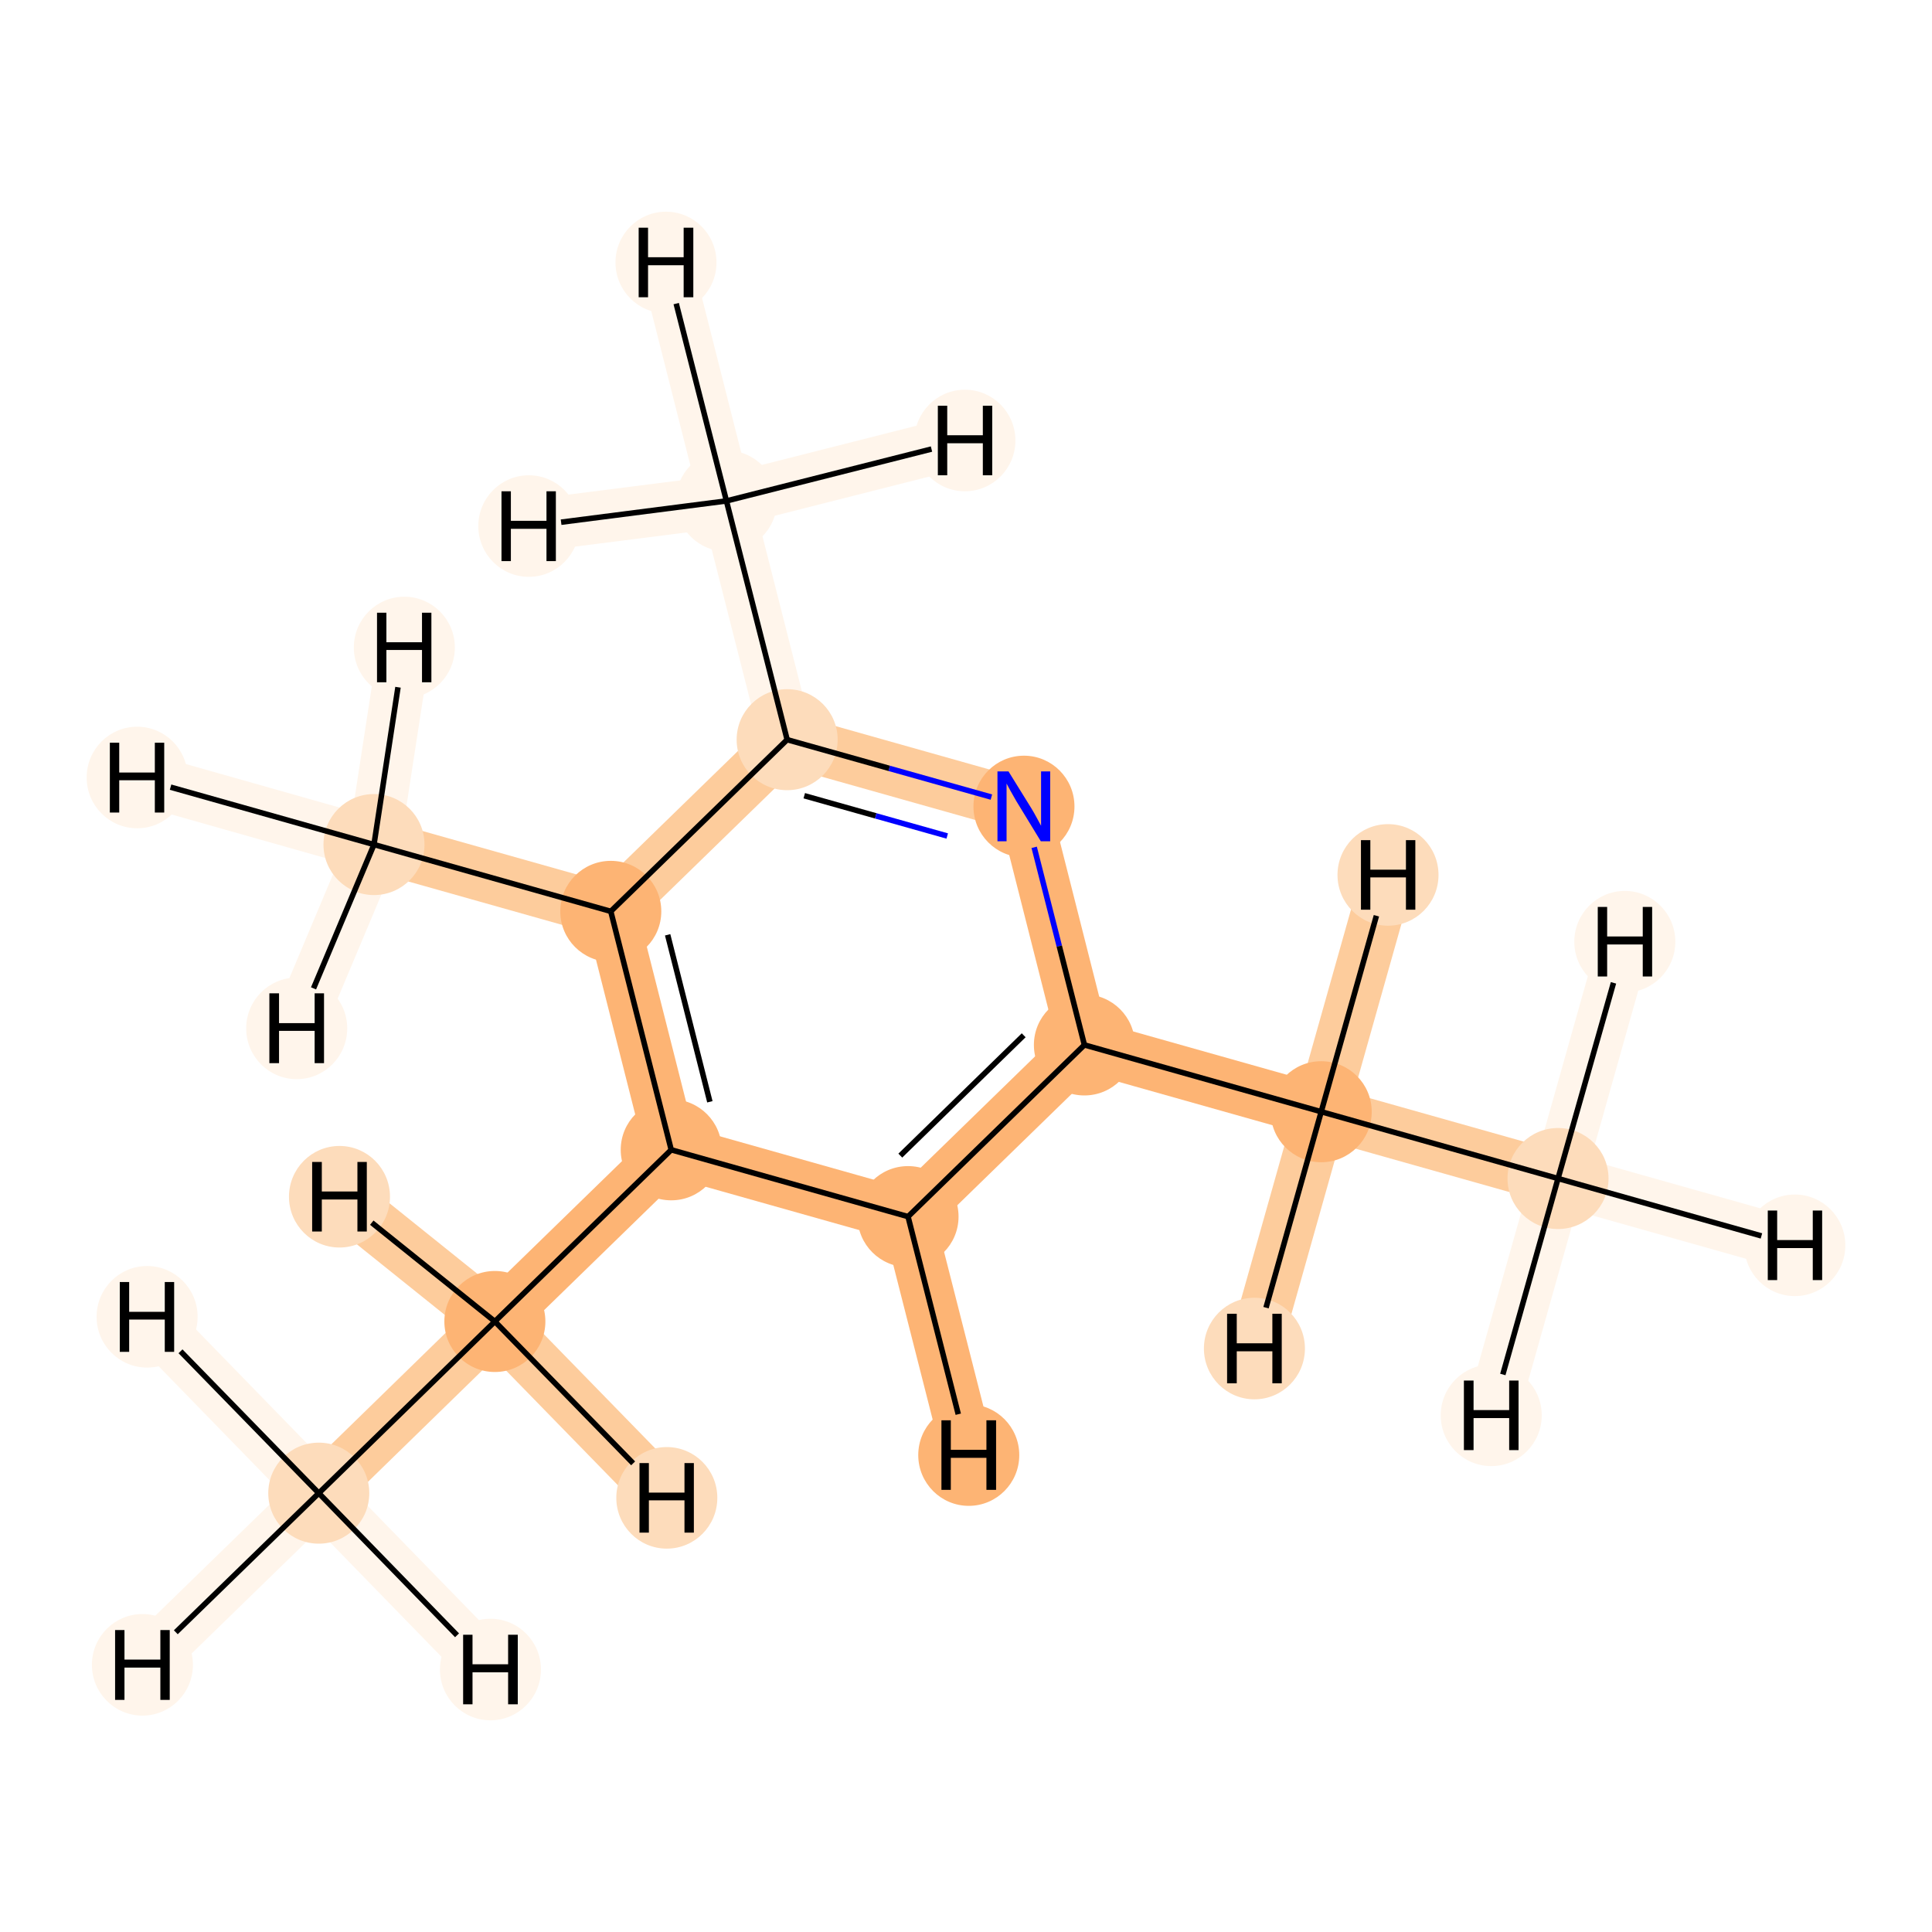 <?xml version='1.0' encoding='iso-8859-1'?>
<svg version='1.1' baseProfile='full'
              xmlns='http://www.w3.org/2000/svg'
                      xmlns:rdkit='http://www.rdkit.org/xml'
                      xmlns:xlink='http://www.w3.org/1999/xlink'
                  xml:space='preserve'
width='700px' height='700px' viewBox='0 0 700 700'>
<!-- END OF HEADER -->
<rect style='opacity:1.0;fill:#FFFFFF;stroke:none' width='700.0' height='700.0' x='0.0' y='0.0'> </rect>
<path d='M 564.5,427.0 L 478.7,402.8' style='fill:none;fill-rule:evenodd;stroke:#FDCC9C;stroke-width:19.0px;stroke-linecap:butt;stroke-linejoin:miter;stroke-opacity:1' />
<path d='M 564.5,427.0 L 650.3,451.2' style='fill:none;fill-rule:evenodd;stroke:#FFF5EB;stroke-width:19.0px;stroke-linecap:butt;stroke-linejoin:miter;stroke-opacity:1' />
<path d='M 564.5,427.0 L 588.7,341.2' style='fill:none;fill-rule:evenodd;stroke:#FFF5EB;stroke-width:19.0px;stroke-linecap:butt;stroke-linejoin:miter;stroke-opacity:1' />
<path d='M 564.5,427.0 L 540.3,512.8' style='fill:none;fill-rule:evenodd;stroke:#FFF5EB;stroke-width:19.0px;stroke-linecap:butt;stroke-linejoin:miter;stroke-opacity:1' />
<path d='M 478.7,402.8 L 392.9,378.6' style='fill:none;fill-rule:evenodd;stroke:#FDB474;stroke-width:19.0px;stroke-linecap:butt;stroke-linejoin:miter;stroke-opacity:1' />
<path d='M 478.7,402.8 L 454.5,488.6' style='fill:none;fill-rule:evenodd;stroke:#FDCC9C;stroke-width:19.0px;stroke-linecap:butt;stroke-linejoin:miter;stroke-opacity:1' />
<path d='M 478.7,402.8 L 502.9,317.0' style='fill:none;fill-rule:evenodd;stroke:#FDCC9C;stroke-width:19.0px;stroke-linecap:butt;stroke-linejoin:miter;stroke-opacity:1' />
<path d='M 392.9,378.6 L 329.0,440.8' style='fill:none;fill-rule:evenodd;stroke:#FDB474;stroke-width:19.0px;stroke-linecap:butt;stroke-linejoin:miter;stroke-opacity:1' />
<path d='M 392.9,378.6 L 371.0,292.2' style='fill:none;fill-rule:evenodd;stroke:#FDB474;stroke-width:19.0px;stroke-linecap:butt;stroke-linejoin:miter;stroke-opacity:1' />
<path d='M 329.0,440.8 L 243.2,416.6' style='fill:none;fill-rule:evenodd;stroke:#FDB474;stroke-width:19.0px;stroke-linecap:butt;stroke-linejoin:miter;stroke-opacity:1' />
<path d='M 329.0,440.8 L 351.0,527.2' style='fill:none;fill-rule:evenodd;stroke:#FDB474;stroke-width:19.0px;stroke-linecap:butt;stroke-linejoin:miter;stroke-opacity:1' />
<path d='M 243.2,416.6 L 179.3,478.8' style='fill:none;fill-rule:evenodd;stroke:#FDB474;stroke-width:19.0px;stroke-linecap:butt;stroke-linejoin:miter;stroke-opacity:1' />
<path d='M 243.2,416.6 L 221.3,330.2' style='fill:none;fill-rule:evenodd;stroke:#FDB474;stroke-width:19.0px;stroke-linecap:butt;stroke-linejoin:miter;stroke-opacity:1' />
<path d='M 179.3,478.8 L 115.5,541.0' style='fill:none;fill-rule:evenodd;stroke:#FDCC9C;stroke-width:19.0px;stroke-linecap:butt;stroke-linejoin:miter;stroke-opacity:1' />
<path d='M 179.3,478.8 L 123.0,433.6' style='fill:none;fill-rule:evenodd;stroke:#FDCC9C;stroke-width:19.0px;stroke-linecap:butt;stroke-linejoin:miter;stroke-opacity:1' />
<path d='M 179.3,478.8 L 241.6,542.7' style='fill:none;fill-rule:evenodd;stroke:#FDCC9C;stroke-width:19.0px;stroke-linecap:butt;stroke-linejoin:miter;stroke-opacity:1' />
<path d='M 115.5,541.0 L 51.6,603.2' style='fill:none;fill-rule:evenodd;stroke:#FFF5EB;stroke-width:19.0px;stroke-linecap:butt;stroke-linejoin:miter;stroke-opacity:1' />
<path d='M 115.5,541.0 L 177.7,604.9' style='fill:none;fill-rule:evenodd;stroke:#FFF5EB;stroke-width:19.0px;stroke-linecap:butt;stroke-linejoin:miter;stroke-opacity:1' />
<path d='M 115.5,541.0 L 53.3,477.1' style='fill:none;fill-rule:evenodd;stroke:#FFF5EB;stroke-width:19.0px;stroke-linecap:butt;stroke-linejoin:miter;stroke-opacity:1' />
<path d='M 221.3,330.2 L 285.2,268.0' style='fill:none;fill-rule:evenodd;stroke:#FDCC9C;stroke-width:19.0px;stroke-linecap:butt;stroke-linejoin:miter;stroke-opacity:1' />
<path d='M 221.3,330.2 L 135.5,306.0' style='fill:none;fill-rule:evenodd;stroke:#FDCC9C;stroke-width:19.0px;stroke-linecap:butt;stroke-linejoin:miter;stroke-opacity:1' />
<path d='M 285.2,268.0 L 371.0,292.2' style='fill:none;fill-rule:evenodd;stroke:#FDCC9C;stroke-width:19.0px;stroke-linecap:butt;stroke-linejoin:miter;stroke-opacity:1' />
<path d='M 285.2,268.0 L 263.2,181.5' style='fill:none;fill-rule:evenodd;stroke:#FFF5EB;stroke-width:19.0px;stroke-linecap:butt;stroke-linejoin:miter;stroke-opacity:1' />
<path d='M 263.2,181.5 L 241.3,95.1' style='fill:none;fill-rule:evenodd;stroke:#FFF5EB;stroke-width:19.0px;stroke-linecap:butt;stroke-linejoin:miter;stroke-opacity:1' />
<path d='M 263.2,181.5 L 349.6,159.6' style='fill:none;fill-rule:evenodd;stroke:#FFF5EB;stroke-width:19.0px;stroke-linecap:butt;stroke-linejoin:miter;stroke-opacity:1' />
<path d='M 263.2,181.5 L 191.6,190.6' style='fill:none;fill-rule:evenodd;stroke:#FFF5EB;stroke-width:19.0px;stroke-linecap:butt;stroke-linejoin:miter;stroke-opacity:1' />
<path d='M 135.5,306.0 L 49.7,281.7' style='fill:none;fill-rule:evenodd;stroke:#FFF5EB;stroke-width:19.0px;stroke-linecap:butt;stroke-linejoin:miter;stroke-opacity:1' />
<path d='M 135.5,306.0 L 107.5,372.6' style='fill:none;fill-rule:evenodd;stroke:#FFF5EB;stroke-width:19.0px;stroke-linecap:butt;stroke-linejoin:miter;stroke-opacity:1' />
<path d='M 135.5,306.0 L 146.5,234.6' style='fill:none;fill-rule:evenodd;stroke:#FFF5EB;stroke-width:19.0px;stroke-linecap:butt;stroke-linejoin:miter;stroke-opacity:1' />
<ellipse cx='564.5' cy='427.0' rx='17.8' ry='17.8'  style='fill:#FDDCBB;fill-rule:evenodd;stroke:#FDDCBB;stroke-width:1.0px;stroke-linecap:butt;stroke-linejoin:miter;stroke-opacity:1' />
<ellipse cx='478.7' cy='402.8' rx='17.8' ry='17.8'  style='fill:#FDB474;fill-rule:evenodd;stroke:#FDB474;stroke-width:1.0px;stroke-linecap:butt;stroke-linejoin:miter;stroke-opacity:1' />
<ellipse cx='392.9' cy='378.6' rx='17.8' ry='17.8'  style='fill:#FDB474;fill-rule:evenodd;stroke:#FDB474;stroke-width:1.0px;stroke-linecap:butt;stroke-linejoin:miter;stroke-opacity:1' />
<ellipse cx='329.0' cy='440.8' rx='17.8' ry='17.8'  style='fill:#FDB474;fill-rule:evenodd;stroke:#FDB474;stroke-width:1.0px;stroke-linecap:butt;stroke-linejoin:miter;stroke-opacity:1' />
<ellipse cx='243.2' cy='416.6' rx='17.8' ry='17.8'  style='fill:#FDB474;fill-rule:evenodd;stroke:#FDB474;stroke-width:1.0px;stroke-linecap:butt;stroke-linejoin:miter;stroke-opacity:1' />
<ellipse cx='179.3' cy='478.8' rx='17.8' ry='17.8'  style='fill:#FDB474;fill-rule:evenodd;stroke:#FDB474;stroke-width:1.0px;stroke-linecap:butt;stroke-linejoin:miter;stroke-opacity:1' />
<ellipse cx='115.5' cy='541.0' rx='17.8' ry='17.8'  style='fill:#FDDCBB;fill-rule:evenodd;stroke:#FDDCBB;stroke-width:1.0px;stroke-linecap:butt;stroke-linejoin:miter;stroke-opacity:1' />
<ellipse cx='221.3' cy='330.2' rx='17.8' ry='17.8'  style='fill:#FDB474;fill-rule:evenodd;stroke:#FDB474;stroke-width:1.0px;stroke-linecap:butt;stroke-linejoin:miter;stroke-opacity:1' />
<ellipse cx='285.2' cy='268.0' rx='17.8' ry='17.8'  style='fill:#FDDCBB;fill-rule:evenodd;stroke:#FDDCBB;stroke-width:1.0px;stroke-linecap:butt;stroke-linejoin:miter;stroke-opacity:1' />
<ellipse cx='371.0' cy='292.2' rx='17.8' ry='17.9'  style='fill:#FDB474;fill-rule:evenodd;stroke:#FDB474;stroke-width:1.0px;stroke-linecap:butt;stroke-linejoin:miter;stroke-opacity:1' />
<ellipse cx='263.2' cy='181.5' rx='17.8' ry='17.8'  style='fill:#FFF5EB;fill-rule:evenodd;stroke:#FFF5EB;stroke-width:1.0px;stroke-linecap:butt;stroke-linejoin:miter;stroke-opacity:1' />
<ellipse cx='135.5' cy='306.0' rx='17.8' ry='17.8'  style='fill:#FDDCBB;fill-rule:evenodd;stroke:#FDDCBB;stroke-width:1.0px;stroke-linecap:butt;stroke-linejoin:miter;stroke-opacity:1' />
<ellipse cx='650.3' cy='451.2' rx='17.8' ry='17.9'  style='fill:#FFF5EB;fill-rule:evenodd;stroke:#FFF5EB;stroke-width:1.0px;stroke-linecap:butt;stroke-linejoin:miter;stroke-opacity:1' />
<ellipse cx='588.7' cy='341.2' rx='17.8' ry='17.9'  style='fill:#FFF5EB;fill-rule:evenodd;stroke:#FFF5EB;stroke-width:1.0px;stroke-linecap:butt;stroke-linejoin:miter;stroke-opacity:1' />
<ellipse cx='540.3' cy='512.8' rx='17.8' ry='17.9'  style='fill:#FFF5EB;fill-rule:evenodd;stroke:#FFF5EB;stroke-width:1.0px;stroke-linecap:butt;stroke-linejoin:miter;stroke-opacity:1' />
<ellipse cx='454.5' cy='488.6' rx='17.8' ry='17.9'  style='fill:#FDDCBB;fill-rule:evenodd;stroke:#FDDCBB;stroke-width:1.0px;stroke-linecap:butt;stroke-linejoin:miter;stroke-opacity:1' />
<ellipse cx='502.9' cy='317.0' rx='17.8' ry='17.9'  style='fill:#FDDCBB;fill-rule:evenodd;stroke:#FDDCBB;stroke-width:1.0px;stroke-linecap:butt;stroke-linejoin:miter;stroke-opacity:1' />
<ellipse cx='351.0' cy='527.2' rx='17.8' ry='17.9'  style='fill:#FDB474;fill-rule:evenodd;stroke:#FDB474;stroke-width:1.0px;stroke-linecap:butt;stroke-linejoin:miter;stroke-opacity:1' />
<ellipse cx='123.0' cy='433.6' rx='17.8' ry='17.9'  style='fill:#FDDCBB;fill-rule:evenodd;stroke:#FDDCBB;stroke-width:1.0px;stroke-linecap:butt;stroke-linejoin:miter;stroke-opacity:1' />
<ellipse cx='241.6' cy='542.7' rx='17.8' ry='17.9'  style='fill:#FDDCBB;fill-rule:evenodd;stroke:#FDDCBB;stroke-width:1.0px;stroke-linecap:butt;stroke-linejoin:miter;stroke-opacity:1' />
<ellipse cx='51.6' cy='603.2' rx='17.8' ry='17.9'  style='fill:#FFF5EB;fill-rule:evenodd;stroke:#FFF5EB;stroke-width:1.0px;stroke-linecap:butt;stroke-linejoin:miter;stroke-opacity:1' />
<ellipse cx='177.7' cy='604.9' rx='17.8' ry='17.9'  style='fill:#FFF5EB;fill-rule:evenodd;stroke:#FFF5EB;stroke-width:1.0px;stroke-linecap:butt;stroke-linejoin:miter;stroke-opacity:1' />
<ellipse cx='53.3' cy='477.1' rx='17.8' ry='17.9'  style='fill:#FFF5EB;fill-rule:evenodd;stroke:#FFF5EB;stroke-width:1.0px;stroke-linecap:butt;stroke-linejoin:miter;stroke-opacity:1' />
<ellipse cx='241.3' cy='95.1' rx='17.8' ry='17.9'  style='fill:#FFF5EB;fill-rule:evenodd;stroke:#FFF5EB;stroke-width:1.0px;stroke-linecap:butt;stroke-linejoin:miter;stroke-opacity:1' />
<ellipse cx='349.6' cy='159.6' rx='17.8' ry='17.9'  style='fill:#FFF5EB;fill-rule:evenodd;stroke:#FFF5EB;stroke-width:1.0px;stroke-linecap:butt;stroke-linejoin:miter;stroke-opacity:1' />
<ellipse cx='191.6' cy='190.6' rx='17.8' ry='17.9'  style='fill:#FFF5EB;fill-rule:evenodd;stroke:#FFF5EB;stroke-width:1.0px;stroke-linecap:butt;stroke-linejoin:miter;stroke-opacity:1' />
<ellipse cx='49.7' cy='281.7' rx='17.8' ry='17.9'  style='fill:#FFF5EB;fill-rule:evenodd;stroke:#FFF5EB;stroke-width:1.0px;stroke-linecap:butt;stroke-linejoin:miter;stroke-opacity:1' />
<ellipse cx='107.5' cy='372.6' rx='17.8' ry='17.9'  style='fill:#FFF5EB;fill-rule:evenodd;stroke:#FFF5EB;stroke-width:1.0px;stroke-linecap:butt;stroke-linejoin:miter;stroke-opacity:1' />
<ellipse cx='146.5' cy='234.6' rx='17.8' ry='17.9'  style='fill:#FFF5EB;fill-rule:evenodd;stroke:#FFF5EB;stroke-width:1.0px;stroke-linecap:butt;stroke-linejoin:miter;stroke-opacity:1' />
<path class='bond-0 atom-0 atom-1' d='M 564.5,427.0 L 478.7,402.8' style='fill:none;fill-rule:evenodd;stroke:#000000;stroke-width:2.0px;stroke-linecap:butt;stroke-linejoin:miter;stroke-opacity:1' />
<path class='bond-12 atom-0 atom-12' d='M 564.5,427.0 L 638.2,447.8' style='fill:none;fill-rule:evenodd;stroke:#000000;stroke-width:2.0px;stroke-linecap:butt;stroke-linejoin:miter;stroke-opacity:1' />
<path class='bond-13 atom-0 atom-13' d='M 564.5,427.0 L 584.6,356.1' style='fill:none;fill-rule:evenodd;stroke:#000000;stroke-width:2.0px;stroke-linecap:butt;stroke-linejoin:miter;stroke-opacity:1' />
<path class='bond-14 atom-0 atom-14' d='M 564.5,427.0 L 544.5,498.0' style='fill:none;fill-rule:evenodd;stroke:#000000;stroke-width:2.0px;stroke-linecap:butt;stroke-linejoin:miter;stroke-opacity:1' />
<path class='bond-1 atom-1 atom-2' d='M 478.7,402.8 L 392.9,378.6' style='fill:none;fill-rule:evenodd;stroke:#000000;stroke-width:2.0px;stroke-linecap:butt;stroke-linejoin:miter;stroke-opacity:1' />
<path class='bond-15 atom-1 atom-15' d='M 478.7,402.8 L 458.7,473.8' style='fill:none;fill-rule:evenodd;stroke:#000000;stroke-width:2.0px;stroke-linecap:butt;stroke-linejoin:miter;stroke-opacity:1' />
<path class='bond-16 atom-1 atom-16' d='M 478.7,402.8 L 498.7,331.8' style='fill:none;fill-rule:evenodd;stroke:#000000;stroke-width:2.0px;stroke-linecap:butt;stroke-linejoin:miter;stroke-opacity:1' />
<path class='bond-2 atom-2 atom-3' d='M 392.9,378.6 L 329.0,440.8' style='fill:none;fill-rule:evenodd;stroke:#000000;stroke-width:2.0px;stroke-linecap:butt;stroke-linejoin:miter;stroke-opacity:1' />
<path class='bond-2 atom-2 atom-3' d='M 370.9,375.1 L 326.2,418.7' style='fill:none;fill-rule:evenodd;stroke:#000000;stroke-width:2.0px;stroke-linecap:butt;stroke-linejoin:miter;stroke-opacity:1' />
<path class='bond-11 atom-9 atom-2' d='M 374.7,307.0 L 383.8,342.8' style='fill:none;fill-rule:evenodd;stroke:#0000FF;stroke-width:2.0px;stroke-linecap:butt;stroke-linejoin:miter;stroke-opacity:1' />
<path class='bond-11 atom-9 atom-2' d='M 383.8,342.8 L 392.9,378.6' style='fill:none;fill-rule:evenodd;stroke:#000000;stroke-width:2.0px;stroke-linecap:butt;stroke-linejoin:miter;stroke-opacity:1' />
<path class='bond-3 atom-3 atom-4' d='M 329.0,440.8 L 243.2,416.6' style='fill:none;fill-rule:evenodd;stroke:#000000;stroke-width:2.0px;stroke-linecap:butt;stroke-linejoin:miter;stroke-opacity:1' />
<path class='bond-17 atom-3 atom-17' d='M 329.0,440.8 L 347.2,512.4' style='fill:none;fill-rule:evenodd;stroke:#000000;stroke-width:2.0px;stroke-linecap:butt;stroke-linejoin:miter;stroke-opacity:1' />
<path class='bond-4 atom-4 atom-5' d='M 243.2,416.6 L 179.3,478.8' style='fill:none;fill-rule:evenodd;stroke:#000000;stroke-width:2.0px;stroke-linecap:butt;stroke-linejoin:miter;stroke-opacity:1' />
<path class='bond-6 atom-4 atom-7' d='M 243.2,416.6 L 221.3,330.2' style='fill:none;fill-rule:evenodd;stroke:#000000;stroke-width:2.0px;stroke-linecap:butt;stroke-linejoin:miter;stroke-opacity:1' />
<path class='bond-6 atom-4 atom-7' d='M 257.2,399.2 L 241.9,338.7' style='fill:none;fill-rule:evenodd;stroke:#000000;stroke-width:2.0px;stroke-linecap:butt;stroke-linejoin:miter;stroke-opacity:1' />
<path class='bond-5 atom-5 atom-6' d='M 179.3,478.8 L 115.5,541.0' style='fill:none;fill-rule:evenodd;stroke:#000000;stroke-width:2.0px;stroke-linecap:butt;stroke-linejoin:miter;stroke-opacity:1' />
<path class='bond-18 atom-5 atom-18' d='M 179.3,478.8 L 134.7,443.0' style='fill:none;fill-rule:evenodd;stroke:#000000;stroke-width:2.0px;stroke-linecap:butt;stroke-linejoin:miter;stroke-opacity:1' />
<path class='bond-19 atom-5 atom-19' d='M 179.3,478.8 L 229.4,530.2' style='fill:none;fill-rule:evenodd;stroke:#000000;stroke-width:2.0px;stroke-linecap:butt;stroke-linejoin:miter;stroke-opacity:1' />
<path class='bond-20 atom-6 atom-20' d='M 115.5,541.0 L 63.7,591.4' style='fill:none;fill-rule:evenodd;stroke:#000000;stroke-width:2.0px;stroke-linecap:butt;stroke-linejoin:miter;stroke-opacity:1' />
<path class='bond-21 atom-6 atom-21' d='M 115.5,541.0 L 165.6,592.5' style='fill:none;fill-rule:evenodd;stroke:#000000;stroke-width:2.0px;stroke-linecap:butt;stroke-linejoin:miter;stroke-opacity:1' />
<path class='bond-22 atom-6 atom-22' d='M 115.5,541.0 L 65.4,489.6' style='fill:none;fill-rule:evenodd;stroke:#000000;stroke-width:2.0px;stroke-linecap:butt;stroke-linejoin:miter;stroke-opacity:1' />
<path class='bond-7 atom-7 atom-8' d='M 221.3,330.2 L 285.2,268.0' style='fill:none;fill-rule:evenodd;stroke:#000000;stroke-width:2.0px;stroke-linecap:butt;stroke-linejoin:miter;stroke-opacity:1' />
<path class='bond-10 atom-7 atom-11' d='M 221.3,330.2 L 135.5,306.0' style='fill:none;fill-rule:evenodd;stroke:#000000;stroke-width:2.0px;stroke-linecap:butt;stroke-linejoin:miter;stroke-opacity:1' />
<path class='bond-8 atom-8 atom-9' d='M 285.2,268.0 L 322.2,278.4' style='fill:none;fill-rule:evenodd;stroke:#000000;stroke-width:2.0px;stroke-linecap:butt;stroke-linejoin:miter;stroke-opacity:1' />
<path class='bond-8 atom-8 atom-9' d='M 322.2,278.4 L 359.2,288.8' style='fill:none;fill-rule:evenodd;stroke:#0000FF;stroke-width:2.0px;stroke-linecap:butt;stroke-linejoin:miter;stroke-opacity:1' />
<path class='bond-8 atom-8 atom-9' d='M 291.4,288.3 L 317.3,295.6' style='fill:none;fill-rule:evenodd;stroke:#000000;stroke-width:2.0px;stroke-linecap:butt;stroke-linejoin:miter;stroke-opacity:1' />
<path class='bond-8 atom-8 atom-9' d='M 317.3,295.6 L 343.2,302.9' style='fill:none;fill-rule:evenodd;stroke:#0000FF;stroke-width:2.0px;stroke-linecap:butt;stroke-linejoin:miter;stroke-opacity:1' />
<path class='bond-9 atom-8 atom-10' d='M 285.2,268.0 L 263.2,181.5' style='fill:none;fill-rule:evenodd;stroke:#000000;stroke-width:2.0px;stroke-linecap:butt;stroke-linejoin:miter;stroke-opacity:1' />
<path class='bond-23 atom-10 atom-23' d='M 263.2,181.5 L 245.0,110.0' style='fill:none;fill-rule:evenodd;stroke:#000000;stroke-width:2.0px;stroke-linecap:butt;stroke-linejoin:miter;stroke-opacity:1' />
<path class='bond-24 atom-10 atom-24' d='M 263.2,181.5 L 337.5,162.7' style='fill:none;fill-rule:evenodd;stroke:#000000;stroke-width:2.0px;stroke-linecap:butt;stroke-linejoin:miter;stroke-opacity:1' />
<path class='bond-25 atom-10 atom-25' d='M 263.2,181.5 L 203.3,189.2' style='fill:none;fill-rule:evenodd;stroke:#000000;stroke-width:2.0px;stroke-linecap:butt;stroke-linejoin:miter;stroke-opacity:1' />
<path class='bond-26 atom-11 atom-26' d='M 135.5,306.0 L 61.8,285.2' style='fill:none;fill-rule:evenodd;stroke:#000000;stroke-width:2.0px;stroke-linecap:butt;stroke-linejoin:miter;stroke-opacity:1' />
<path class='bond-27 atom-11 atom-27' d='M 135.5,306.0 L 113.6,358.1' style='fill:none;fill-rule:evenodd;stroke:#000000;stroke-width:2.0px;stroke-linecap:butt;stroke-linejoin:miter;stroke-opacity:1' />
<path class='bond-28 atom-11 atom-28' d='M 135.5,306.0 L 144.2,249.0' style='fill:none;fill-rule:evenodd;stroke:#000000;stroke-width:2.0px;stroke-linecap:butt;stroke-linejoin:miter;stroke-opacity:1' />
<path  class='atom-9' d='M 365.4 279.5
L 373.7 292.9
Q 374.5 294.2, 375.8 296.6
Q 377.1 299.0, 377.2 299.2
L 377.2 279.5
L 380.5 279.5
L 380.5 304.8
L 377.1 304.8
L 368.2 290.2
Q 367.2 288.5, 366.1 286.5
Q 365.0 284.5, 364.7 283.9
L 364.7 304.8
L 361.4 304.8
L 361.4 279.5
L 365.4 279.5
' fill='#0000FF'/>
<path  class='atom-12' d='M 640.5 438.6
L 643.9 438.6
L 643.9 449.3
L 656.8 449.3
L 656.8 438.6
L 660.2 438.6
L 660.2 463.8
L 656.8 463.8
L 656.8 452.2
L 643.9 452.2
L 643.9 463.8
L 640.5 463.8
L 640.5 438.6
' fill='#000000'/>
<path  class='atom-13' d='M 578.9 328.6
L 582.3 328.6
L 582.3 339.3
L 595.2 339.3
L 595.2 328.6
L 598.6 328.6
L 598.6 353.8
L 595.2 353.8
L 595.2 342.2
L 582.3 342.2
L 582.3 353.8
L 578.9 353.8
L 578.9 328.6
' fill='#000000'/>
<path  class='atom-14' d='M 530.4 500.2
L 533.9 500.2
L 533.9 510.9
L 546.8 510.9
L 546.8 500.2
L 550.2 500.2
L 550.2 525.4
L 546.8 525.4
L 546.8 513.8
L 533.9 513.8
L 533.9 525.4
L 530.4 525.4
L 530.4 500.2
' fill='#000000'/>
<path  class='atom-15' d='M 444.6 476.0
L 448.1 476.0
L 448.1 486.7
L 461.0 486.7
L 461.0 476.0
L 464.4 476.0
L 464.4 501.2
L 461.0 501.2
L 461.0 489.6
L 448.1 489.6
L 448.1 501.2
L 444.6 501.2
L 444.6 476.0
' fill='#000000'/>
<path  class='atom-16' d='M 493.1 304.4
L 496.5 304.4
L 496.5 315.1
L 509.4 315.1
L 509.4 304.4
L 512.8 304.4
L 512.8 329.6
L 509.4 329.6
L 509.4 317.9
L 496.5 317.9
L 496.5 329.6
L 493.1 329.6
L 493.1 304.4
' fill='#000000'/>
<path  class='atom-17' d='M 341.1 514.6
L 344.5 514.6
L 344.5 525.3
L 357.4 525.3
L 357.4 514.6
L 360.9 514.6
L 360.9 539.8
L 357.4 539.8
L 357.4 528.2
L 344.5 528.2
L 344.5 539.8
L 341.1 539.8
L 341.1 514.6
' fill='#000000'/>
<path  class='atom-18' d='M 113.1 421.0
L 116.6 421.0
L 116.6 431.7
L 129.5 431.7
L 129.5 421.0
L 132.9 421.0
L 132.9 446.2
L 129.5 446.2
L 129.5 434.6
L 116.6 434.6
L 116.6 446.2
L 113.1 446.2
L 113.1 421.0
' fill='#000000'/>
<path  class='atom-19' d='M 231.7 530.1
L 235.1 530.1
L 235.1 540.8
L 248.0 540.8
L 248.0 530.1
L 251.4 530.1
L 251.4 555.3
L 248.0 555.3
L 248.0 543.6
L 235.1 543.6
L 235.1 555.3
L 231.7 555.3
L 231.7 530.1
' fill='#000000'/>
<path  class='atom-20' d='M 41.7 590.6
L 45.1 590.6
L 45.1 601.3
L 58.1 601.3
L 58.1 590.6
L 61.5 590.6
L 61.5 615.9
L 58.1 615.9
L 58.1 604.2
L 45.1 604.2
L 45.1 615.9
L 41.7 615.9
L 41.7 590.6
' fill='#000000'/>
<path  class='atom-21' d='M 167.8 592.3
L 171.2 592.3
L 171.2 603.0
L 184.1 603.0
L 184.1 592.3
L 187.6 592.3
L 187.6 617.5
L 184.1 617.5
L 184.1 605.9
L 171.2 605.9
L 171.2 617.5
L 167.8 617.5
L 167.8 592.3
' fill='#000000'/>
<path  class='atom-22' d='M 43.4 464.5
L 46.8 464.5
L 46.8 475.3
L 59.7 475.3
L 59.7 464.5
L 63.1 464.5
L 63.1 489.8
L 59.7 489.8
L 59.7 478.1
L 46.8 478.1
L 46.8 489.8
L 43.4 489.8
L 43.4 464.5
' fill='#000000'/>
<path  class='atom-23' d='M 231.4 82.5
L 234.8 82.5
L 234.8 93.2
L 247.7 93.2
L 247.7 82.5
L 251.2 82.5
L 251.2 107.7
L 247.7 107.7
L 247.7 96.1
L 234.8 96.1
L 234.8 107.7
L 231.4 107.7
L 231.4 82.5
' fill='#000000'/>
<path  class='atom-24' d='M 339.8 147.0
L 343.2 147.0
L 343.2 157.7
L 356.1 157.7
L 356.1 147.0
L 359.5 147.0
L 359.5 172.2
L 356.1 172.2
L 356.1 160.6
L 343.2 160.6
L 343.2 172.2
L 339.8 172.2
L 339.8 147.0
' fill='#000000'/>
<path  class='atom-25' d='M 181.7 178.0
L 185.1 178.0
L 185.1 188.7
L 198.0 188.7
L 198.0 178.0
L 201.4 178.0
L 201.4 203.3
L 198.0 203.3
L 198.0 191.6
L 185.1 191.6
L 185.1 203.3
L 181.7 203.3
L 181.7 178.0
' fill='#000000'/>
<path  class='atom-26' d='M 39.8 269.1
L 43.2 269.1
L 43.2 279.9
L 56.1 279.9
L 56.1 269.1
L 59.5 269.1
L 59.5 294.4
L 56.1 294.4
L 56.1 282.7
L 43.2 282.7
L 43.2 294.4
L 39.8 294.4
L 39.8 269.1
' fill='#000000'/>
<path  class='atom-27' d='M 97.6 359.9
L 101.1 359.9
L 101.1 370.7
L 114.0 370.7
L 114.0 359.9
L 117.4 359.9
L 117.4 385.2
L 114.0 385.2
L 114.0 373.5
L 101.1 373.5
L 101.1 385.2
L 97.6 385.2
L 97.6 359.9
' fill='#000000'/>
<path  class='atom-28' d='M 136.6 222.0
L 140.0 222.0
L 140.0 232.7
L 152.9 232.7
L 152.9 222.0
L 156.3 222.0
L 156.3 247.2
L 152.9 247.2
L 152.9 235.5
L 140.0 235.5
L 140.0 247.2
L 136.6 247.2
L 136.6 222.0
' fill='#000000'/>
</svg>

